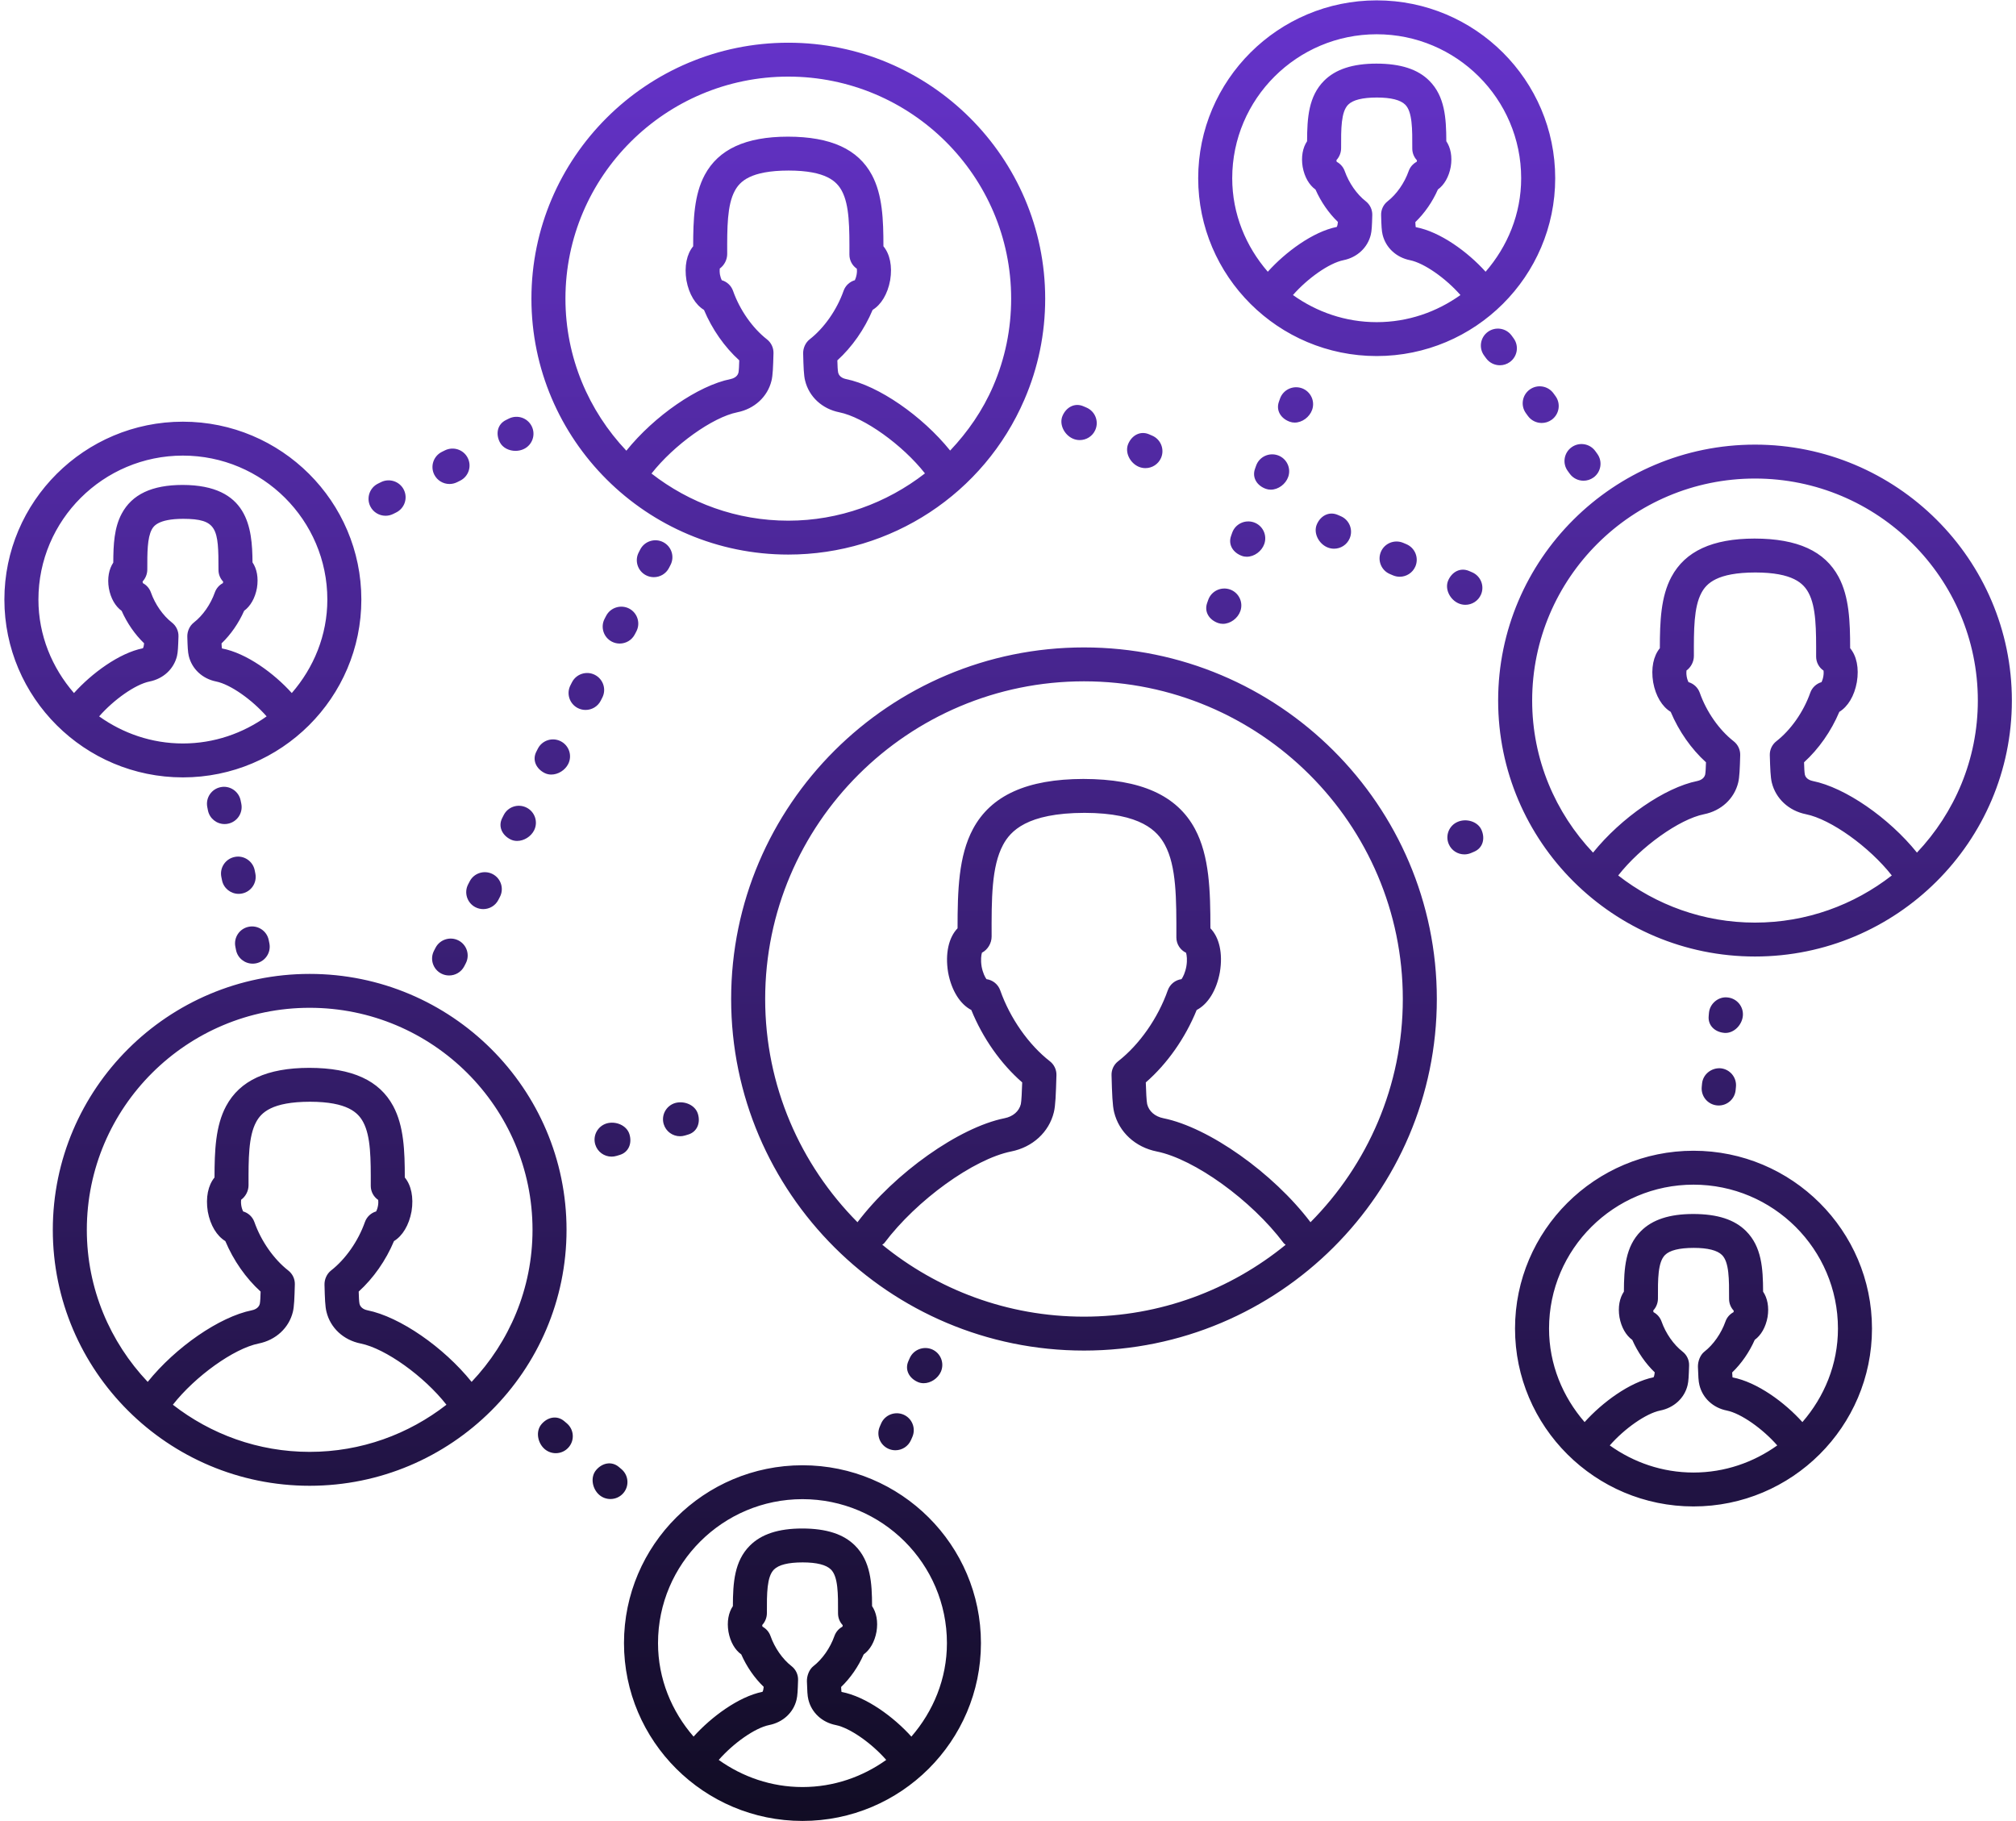 <svg width="300" height="271" viewBox="0 0 300 271" fill="none" xmlns="http://www.w3.org/2000/svg">
<path fill-rule="evenodd" clip-rule="evenodd" d="M178.302 26.518C178.302 11.927 190.22 0.055 204.865 0.055C219.511 0.055 231.429 11.927 231.429 26.518C231.429 41.109 219.511 52.979 204.865 52.979C190.22 52.979 178.302 41.109 178.302 26.518ZM199.927 38.713C197.786 39.141 194.576 41.422 192.403 43.901C195.927 46.417 200.21 47.936 204.865 47.936C209.52 47.936 213.804 46.417 217.328 43.901C215.154 41.422 211.945 39.141 209.809 38.713C207.774 38.303 206.216 36.852 205.746 34.931C205.603 34.36 205.563 33.6 205.523 31.997C205.503 31.198 205.864 30.438 206.492 29.948C207.827 28.907 208.994 27.234 209.618 25.468C209.834 24.85 210.271 24.362 210.818 24.072C210.822 24.051 210.827 24.03 210.83 24.008C210.833 23.992 210.836 23.976 210.839 23.96C210.845 23.924 210.851 23.888 210.858 23.854C210.424 23.396 210.161 22.779 210.161 22.108C210.171 19.149 210.176 16.64 209.109 15.572C208.406 14.871 206.991 14.514 204.9 14.511C202.74 14.514 201.324 14.871 200.624 15.572C199.555 16.64 199.56 19.149 199.57 22.05C199.57 22.723 199.307 23.361 198.868 23.834L198.891 23.955L198.913 24.074C199.458 24.364 199.892 24.847 200.11 25.462C200.737 27.231 201.904 28.907 203.239 29.948C203.867 30.438 204.228 31.198 204.208 31.997C204.168 33.6 204.128 34.36 203.985 34.933C203.515 36.852 201.957 38.303 199.927 38.713ZM210.675 33.797C214.341 34.483 218.449 37.514 221.072 40.434C224.324 36.679 226.364 31.854 226.364 26.518C226.364 14.709 216.718 5.098 204.865 5.098C193.013 5.098 183.366 14.709 183.366 26.518C183.366 31.854 185.407 36.679 188.659 40.434C191.281 37.514 195.372 34.478 198.923 33.767C199.016 33.602 199.066 33.34 199.096 33.027C197.726 31.709 196.564 30.028 195.758 28.204C194.822 27.534 194.122 26.346 193.849 24.835C193.598 23.329 193.859 21.973 194.506 21.017C194.516 17.528 194.73 14.323 197.038 12.012C198.745 10.304 201.292 9.471 204.82 9.466C208.442 9.471 210.986 10.304 212.693 12.012C215.011 14.334 215.215 17.553 215.225 21.015C215.872 21.968 216.133 23.314 215.887 24.807C215.611 26.328 214.909 27.519 213.972 28.197C213.167 30.03 211.995 31.721 210.617 33.047C210.63 33.355 210.645 33.62 210.675 33.797ZM117.306 82.518C96.229 82.518 79.081 65.436 79.081 44.436C79.081 23.439 96.229 6.356 117.306 6.356C138.386 6.356 155.534 23.439 155.534 44.436C155.534 49.647 154.495 54.7 152.444 59.45C146.406 73.466 132.614 82.518 117.306 82.518ZM109.712 61.348C106.028 62.089 100.282 66.216 96.949 70.461C102.575 74.839 109.632 77.475 117.306 77.475C124.86 77.475 131.936 74.867 137.643 70.439C134.308 66.201 128.579 62.089 124.897 61.348C122.345 60.841 120.393 59.037 119.808 56.638C119.61 55.868 119.567 54.609 119.517 52.618C119.492 51.818 119.853 50.987 120.486 50.492C122.641 48.809 124.531 46.112 125.53 43.28C125.806 42.492 126.443 41.915 127.211 41.694C127.299 41.509 127.409 41.219 127.477 40.831C127.538 40.476 127.532 40.186 127.507 39.986C126.83 39.528 126.401 38.755 126.401 37.895V37.878C126.411 33.888 126.419 30.535 125.274 28.404C124.521 27.001 122.943 25.387 117.361 25.378C111.67 25.387 110.094 27.001 109.341 28.404C108.195 30.535 108.204 33.889 108.214 37.776V37.79C108.214 38.648 107.782 39.473 107.105 39.961C107.082 40.166 107.077 40.476 107.14 40.876C107.21 41.237 107.313 41.514 107.404 41.694C108.169 41.915 108.807 42.492 109.085 43.28C110.084 46.112 111.971 48.809 114.127 50.492C114.762 50.987 115.12 51.748 115.103 52.548C115.048 54.609 115.002 55.868 114.804 56.656C114.222 59.037 112.27 60.841 109.712 61.348ZM147.794 57.459C149.571 53.339 150.469 48.956 150.469 44.436C150.469 26.22 135.593 11.399 117.306 11.399C99.022 11.399 84.143 26.22 84.143 44.436C84.143 53.194 87.606 61.143 93.207 67.062C97.368 61.896 103.878 57.379 108.719 56.403C108.949 56.356 109.717 56.153 109.891 55.447C109.958 55.085 109.988 54.397 110.008 53.621C107.818 51.638 105.968 48.991 104.759 46.114C103.496 45.347 102.528 43.781 102.151 41.732C101.805 39.613 102.201 37.792 103.15 36.647C103.155 32.647 103.293 28.974 104.871 26.028C106.924 22.208 110.967 20.342 117.244 20.334C123.645 20.342 127.691 22.208 129.743 26.028C131.329 28.995 131.462 32.694 131.462 36.644C132.413 37.787 132.812 39.598 132.466 41.689C132.092 43.766 131.116 45.339 129.856 46.112C128.644 48.991 126.795 51.635 124.606 53.621C124.624 54.412 124.654 55.09 124.729 55.455C124.897 56.153 125.663 56.356 125.891 56.403C130.729 57.376 137.232 61.886 141.392 67.042C144.01 64.275 146.231 61.088 147.794 57.459ZM224.678 53.872C225.81 53.056 226.068 51.478 225.247 50.35L224.951 49.94C224.128 48.806 222.547 48.561 221.415 49.374C220.284 50.19 220.025 51.768 220.846 52.896L221.142 53.304C221.636 53.987 222.414 54.35 223.195 54.35C223.709 54.35 224.229 54.195 224.678 53.872ZM229.421 62.937C228.637 62.937 227.862 62.577 227.368 61.894L227.072 61.484C226.251 60.355 226.507 58.777 227.639 57.962C228.768 57.146 230.349 57.394 231.175 58.529L231.471 58.937C232.294 60.065 232.035 61.644 230.904 62.459C230.454 62.782 229.935 62.937 229.421 62.937ZM191.946 62.757C192.177 62.842 192.421 62.879 192.662 62.879C193.776 62.879 194.877 62.062 195.259 60.978C195.723 59.668 195.03 58.227 193.71 57.761C192.39 57.309 190.947 57.992 190.481 59.305L190.312 59.78C189.848 61.093 190.624 62.294 191.946 62.757ZM186.754 69.764L186.922 69.289C187.386 67.976 188.83 67.29 190.149 67.745C191.469 68.208 192.162 69.649 191.698 70.962C191.316 72.046 190.215 72.861 189.103 72.861C188.86 72.861 188.619 72.826 188.385 72.741C187.065 72.278 186.287 71.078 186.754 69.764ZM32.833 117.126C31.463 117.396 30.574 118.725 30.846 120.091L30.943 120.586C31.182 121.787 32.241 122.617 33.42 122.617C33.588 122.617 33.754 122.602 33.922 122.567C35.29 122.297 36.181 120.969 35.91 119.6L35.809 119.108C35.538 117.737 34.178 116.841 32.833 117.126ZM32.936 130.479C32.665 129.11 33.556 127.785 34.923 127.512C36.264 127.224 37.629 128.12 37.902 129.493L38 129.988C38.271 131.354 37.383 132.682 36.013 132.952C35.844 132.988 35.681 133.003 35.513 133.003C34.331 133.003 33.272 132.172 33.036 130.974L32.936 130.479ZM35.122 141.36L35.024 140.865C34.753 139.499 35.641 138.171 37.011 137.901C38.366 137.625 39.717 138.511 39.987 139.879L40.088 140.375C40.359 141.743 39.468 143.068 38.098 143.341C37.93 143.374 37.767 143.389 37.599 143.389C36.419 143.389 35.36 142.561 35.122 141.36ZM179.632 89.725L179.8 89.25C180.267 87.939 181.71 87.256 183.03 87.709C184.35 88.172 185.042 89.613 184.578 90.926C184.197 92.007 183.095 92.825 181.981 92.825C181.74 92.825 181.496 92.787 181.266 92.704C179.945 92.242 179.168 91.038 179.632 89.725ZM183.361 79.269L183.193 79.744C182.729 81.055 183.504 82.258 184.824 82.721C185.057 82.806 185.298 82.841 185.542 82.841C186.654 82.841 187.758 82.023 188.137 80.943C188.603 79.629 187.911 78.188 186.591 77.726C185.271 77.273 183.825 77.956 183.361 79.269ZM253.234 161.725L253.283 161.222C253.421 159.834 254.687 158.861 256.052 158.958C257.441 159.096 258.462 160.329 258.326 161.715L258.277 162.218C258.148 163.521 257.046 164.494 255.761 164.494C255.676 164.494 255.593 164.489 255.508 164.482C254.118 164.346 253.101 163.113 253.234 161.725ZM256.773 153.698C258.09 153.698 259.236 152.475 259.355 151.149C259.477 149.763 258.452 148.537 257.055 148.415C255.736 148.265 254.437 149.313 254.31 150.706L254.267 151.207C254.143 152.592 255.197 153.568 256.586 153.688C256.608 153.691 256.633 153.693 256.654 153.694C256.696 153.697 256.737 153.698 256.773 153.698ZM235.639 71.529C234.859 71.529 234.083 71.167 233.589 70.484L233.293 70.076C232.47 68.948 232.728 67.37 233.86 66.554C234.992 65.736 236.575 65.986 237.396 67.12L237.692 67.53C238.513 68.658 238.257 70.236 237.125 71.052C236.673 71.374 236.154 71.529 235.639 71.529ZM136.576 205.638C136.857 205.761 137.153 205.818 137.449 205.818C138.508 205.818 139.572 205.105 140.012 204.11C140.571 202.834 139.991 201.348 138.712 200.788C137.442 200.245 135.939 200.81 135.374 202.086L135.171 202.546C134.611 203.822 135.294 205.078 136.576 205.638ZM130.925 212.265L131.126 211.799C131.69 210.521 133.188 209.951 134.458 210.496C135.741 211.051 136.323 212.54 135.766 213.815L135.563 214.278C135.146 215.226 134.217 215.794 133.244 215.794C132.902 215.794 132.561 215.727 132.23 215.584C130.947 215.024 130.365 213.54 130.925 212.265ZM90.838 223.051C91.555 223.051 92.271 222.748 92.77 222.158C93.676 221.097 93.543 219.506 92.474 218.603L92.09 218.278C91.021 217.383 89.621 217.668 88.712 218.738C87.806 219.801 88.132 221.555 89.201 222.456C89.676 222.856 90.261 223.051 90.838 223.051ZM81.069 215.634C80 214.732 79.673 212.978 80.579 211.917C81.488 210.847 82.888 210.561 83.955 211.457L84.341 211.782C85.41 212.683 85.543 214.274 84.637 215.334C84.138 215.927 83.422 216.23 82.705 216.23C82.125 216.23 81.543 216.032 81.069 215.634ZM56.706 71.735L56.252 71.96C54.999 72.578 54.485 74.091 55.102 75.339C55.544 76.23 56.442 76.743 57.373 76.743C57.755 76.743 58.133 76.66 58.495 76.482L58.949 76.257C60.201 75.639 60.716 74.129 60.096 72.878C59.479 71.625 57.945 71.122 56.706 71.735ZM65.756 67.237L66.21 67.012C67.46 66.396 68.978 66.892 69.605 68.14C70.23 69.385 69.726 70.901 68.473 71.524L68.019 71.75C67.653 71.93 67.266 72.017 66.887 72.017C65.961 72.017 65.068 71.507 64.621 70.621C63.999 69.376 64.503 67.862 65.756 67.237ZM74.368 65.781C74.792 66.634 75.748 67.087 76.712 67.087C77.151 67.087 77.593 66.992 77.987 66.796C79.239 66.174 79.744 64.66 79.119 63.412C78.486 62.164 76.983 61.666 75.723 62.284L75.272 62.509C74.022 63.132 73.741 64.535 74.368 65.781ZM90.2 91.632C90.843 90.391 92.386 89.921 93.611 90.546C94.853 91.187 95.342 92.708 94.7 93.946L94.466 94.394C94.017 95.261 93.132 95.759 92.218 95.759C91.822 95.759 91.427 95.669 91.056 95.479C89.814 94.839 89.325 93.318 89.967 92.08L90.2 91.632ZM65.67 144.867C66.041 145.057 66.435 145.147 66.832 145.147C67.748 145.147 68.631 144.652 69.083 143.784L69.314 143.336C69.956 142.096 69.467 140.577 68.227 139.937C67 139.307 65.461 139.779 64.814 141.02L64.583 141.468C63.938 142.708 64.428 144.227 65.67 144.867ZM74.955 121.284C75.585 120.033 77.106 119.54 78.358 120.171C79.603 120.799 80.107 122.317 79.475 123.56C79.005 124.488 77.966 125.128 76.952 125.128C76.611 125.128 76.275 125.056 75.959 124.898C74.714 124.268 74.097 122.975 74.729 121.731L74.955 121.284ZM69.894 131.147L69.66 131.598C69.018 132.836 69.512 134.357 70.754 134.995C71.124 135.182 71.52 135.273 71.912 135.273C72.825 135.273 73.716 134.772 74.16 133.902L74.393 133.451C75.036 132.213 74.541 130.692 73.299 130.054C72.064 129.424 70.526 129.907 69.894 131.147ZM89.39 104.269C88.943 105.139 88.055 105.637 87.139 105.637C86.75 105.637 86.353 105.549 85.982 105.359C84.742 104.722 84.248 103.203 84.89 101.962L85.121 101.512C85.756 100.271 87.287 99.783 88.529 100.421C89.769 101.059 90.266 102.578 89.621 103.818L89.39 104.269ZM81.038 115.02C81.354 115.178 81.691 115.253 82.032 115.253C83.046 115.253 84.085 114.613 84.554 113.682C85.186 112.439 84.682 110.923 83.435 110.293C82.19 109.665 80.662 110.157 80.034 111.408L79.806 111.856C79.174 113.099 79.791 114.392 81.038 115.02ZM95.277 81.753C95.922 80.512 97.463 80.039 98.69 80.67C99.932 81.31 100.421 82.829 99.777 84.069L99.546 84.517C99.097 85.385 98.211 85.88 97.295 85.88C96.901 85.88 96.504 85.79 96.133 85.6C94.893 84.96 94.404 83.442 95.046 82.201L95.277 81.753ZM90.273 167.163C88.938 167.566 88.177 168.974 88.584 170.307C88.91 171.398 89.919 172.103 91.006 172.103C91.249 172.103 91.49 172.068 91.738 171.996L92.223 171.851C93.558 171.45 94.077 170.115 93.671 168.779C93.269 167.446 91.633 166.77 90.273 167.163ZM101.192 169.069C100.103 169.069 99.097 168.364 98.768 167.273C98.364 165.94 99.124 164.531 100.459 164.129C101.819 163.744 103.455 164.411 103.857 165.745C104.263 167.081 103.744 168.416 102.409 168.817L101.925 168.962C101.676 169.034 101.435 169.069 101.192 169.069ZM216.911 122.292C215.629 122.84 215.037 124.326 215.591 125.604C216 126.56 216.936 127.13 217.915 127.13C218.251 127.13 218.592 127.062 218.919 126.922L219.383 126.722C220.663 126.174 221.024 124.789 220.47 123.508C219.923 122.227 218.191 121.732 216.911 122.292ZM208.293 85.818C207.96 85.818 207.626 85.753 207.297 85.615L206.828 85.415C205.543 84.87 204.946 83.389 205.493 82.106C206.042 80.825 207.515 80.232 208.815 80.775L209.287 80.975C210.572 81.523 211.169 83.001 210.622 84.285C210.211 85.243 209.277 85.818 208.293 85.818ZM219.066 85.156L218.602 84.956C217.305 84.408 216.06 85.093 215.505 86.371C214.953 87.652 215.779 89.238 217.059 89.786C217.385 89.926 217.726 89.993 218.062 89.993C219.041 89.993 219.975 89.423 220.386 88.468C220.941 87.189 220.346 85.706 219.066 85.156ZM200.84 80.12C200.431 81.075 199.495 81.645 198.516 81.645C198.18 81.645 197.839 81.578 197.513 81.438C196.233 80.89 195.407 79.304 195.959 78.023C196.509 76.745 197.766 76.06 199.056 76.608L199.52 76.808C200.8 77.356 201.395 78.841 200.84 80.12ZM170.989 64.621C169.699 64.073 168.445 64.758 167.895 66.036C167.34 67.317 168.166 68.9 169.448 69.451C169.774 69.591 170.116 69.656 170.45 69.656C171.431 69.656 172.364 69.086 172.776 68.133C173.328 66.854 172.736 65.368 171.453 64.821L170.989 64.621ZM160.675 65.483C160.339 65.483 159.998 65.418 159.672 65.278C158.392 64.728 157.566 63.145 158.118 61.864C158.673 60.588 159.925 59.895 161.215 60.448L161.679 60.648C162.959 61.196 163.554 62.682 162.999 63.96C162.59 64.915 161.654 65.483 160.675 65.483ZM108.801 148.647C108.801 177.491 132.358 200.96 161.307 200.96C190.26 200.96 213.814 177.491 213.814 148.647C213.814 119.8 190.26 96.334 161.307 96.334C132.358 96.334 108.801 119.8 108.801 148.647ZM131.38 185.139L131.423 185.109C131.487 185.065 131.551 185.021 131.602 184.956C136.398 178.574 144.868 172.463 150.474 171.335C153.663 170.702 156.098 168.464 156.823 165.504C157.066 164.531 157.124 162.87 157.209 159.979C157.23 159.176 156.868 158.41 156.236 157.917C153.066 155.448 150.301 151.504 148.843 147.361C148.521 146.451 147.721 145.82 146.795 145.695C146.579 145.402 146.248 144.75 146.075 143.822C145.917 142.843 146.014 142.106 146.123 141.76C146.983 141.315 147.563 140.35 147.563 139.356C147.548 133.766 147.538 128.94 149.259 125.724C150.351 123.682 152.78 120.966 161.388 120.951C169.827 120.966 172.262 123.68 173.353 125.719C175.073 128.918 175.065 133.717 175.055 139.424L175.054 139.489C175.054 140.482 175.632 141.36 176.498 141.77C176.603 142.123 176.701 142.846 176.543 143.782C176.37 144.745 176.033 145.4 175.82 145.695C174.897 145.82 174.096 146.451 173.775 147.361C172.314 151.504 169.551 155.448 166.382 157.917C165.749 158.41 165.388 159.171 165.408 159.971C165.481 162.75 165.546 164.506 165.792 165.494C166.52 168.464 168.952 170.702 172.131 171.335C177.74 172.463 186.214 178.574 191.015 184.956C191.066 185.022 191.13 185.071 191.193 185.12C191.223 185.143 191.252 185.166 191.28 185.19C191.293 185.201 191.304 185.212 191.316 185.223C183.135 191.9 172.686 195.915 161.307 195.915C149.924 195.915 139.472 191.895 131.289 185.213C131.317 185.186 131.348 185.162 131.38 185.139ZM208.752 148.647C208.752 161.585 203.497 173.319 195.015 181.864C189.469 174.537 179.875 167.748 173.125 166.39C171.875 166.142 170.969 165.359 170.708 164.289C170.61 163.853 170.545 162.382 170.505 161.062C173.7 158.278 176.385 154.455 178.076 150.285C179.727 149.435 181.037 147.389 181.532 144.64C181.996 141.845 181.434 139.472 180.119 138.126C180.121 132.577 179.983 127.377 177.823 123.342C175.142 118.352 169.774 115.92 161.215 115.905C152.838 115.92 147.462 118.354 144.787 123.35C142.642 127.359 142.494 132.517 142.494 138.128C141.189 139.476 140.624 141.858 141.086 144.679C141.585 147.401 142.89 149.435 144.541 150.285C146.233 154.455 148.918 158.278 152.113 161.059C152.068 162.38 152.007 163.861 151.909 164.296C151.646 165.359 150.743 166.142 149.48 166.39C142.732 167.748 133.143 174.537 127.602 181.864C119.118 173.319 113.865 161.585 113.865 148.647C113.865 122.584 135.146 101.379 161.307 101.379C187.469 101.379 208.752 122.584 208.752 148.647ZM261.158 66.159C240.086 66.159 222.938 83.244 222.938 104.241C222.938 125.241 240.086 142.326 261.158 142.326C282.237 142.326 299.386 125.241 299.386 104.241C299.386 83.244 282.237 66.159 261.158 66.159ZM240.804 130.267C244.13 126.024 249.88 121.897 253.574 121.156C256.132 120.644 258.08 118.837 258.661 116.443C258.855 115.661 258.904 114.375 258.96 112.354C258.977 111.553 258.62 110.79 257.983 110.295C255.829 108.614 253.941 105.92 252.943 103.083C252.663 102.298 252.027 101.72 251.26 101.497C251.17 101.317 251.063 101.042 250.997 100.672C250.934 100.279 250.939 99.971 250.966 99.769C251.634 99.281 252.066 98.463 252.066 97.605V97.591C252.056 93.705 252.047 90.346 253.193 88.212C253.946 86.806 255.522 85.193 261.219 85.183C266.803 85.193 268.377 86.806 269.13 88.212C270.276 90.345 270.267 93.704 270.257 97.684V97.7C270.257 98.558 270.687 99.331 271.365 99.789C271.384 99.989 271.389 100.281 271.328 100.644C271.263 101.03 271.151 101.315 271.063 101.497C270.298 101.722 269.657 102.298 269.383 103.083C268.384 105.92 266.494 108.614 264.337 110.295C263.706 110.79 263.344 111.553 263.363 112.354C263.419 114.375 263.47 115.661 263.66 116.443C264.245 118.837 266.193 120.644 268.749 121.156C272.443 121.897 278.19 126.024 281.518 130.267C275.892 134.644 268.836 137.281 261.158 137.281C253.485 137.281 246.431 134.647 240.804 130.267ZM285.261 126.865C281.1 121.699 274.593 117.181 269.749 116.211C269.516 116.163 268.749 115.958 268.581 115.273C268.511 114.908 268.481 114.212 268.46 113.427C270.646 111.441 272.497 108.799 273.709 105.922C274.974 105.147 275.948 103.571 276.317 101.5C276.67 99.406 276.276 97.595 275.319 96.449C275.319 92.5 275.185 88.8 273.599 85.838C271.547 82.013 267.502 80.147 261.095 80.137C254.818 80.147 250.776 82.013 248.724 85.838C247.145 88.782 247.006 92.457 247.001 96.452C246.054 97.597 245.658 99.418 246.008 101.53C246.38 103.584 247.349 105.152 248.617 105.925C249.826 108.799 251.675 111.441 253.866 113.427C253.842 114.21 253.815 114.9 253.747 115.253C253.574 115.958 252.807 116.163 252.576 116.211C247.733 117.181 241.22 121.699 237.059 126.867C231.461 120.949 228 112.997 228 104.241C228 86.026 242.875 71.205 261.158 71.205C279.446 71.205 294.321 86.026 294.321 104.241C294.321 112.997 290.86 120.946 285.261 126.865ZM46.081 221.079C25.006 221.079 7.858 203.994 7.858 182.997C7.858 162 25.006 144.915 46.081 144.915C67.158 144.915 84.306 162 84.306 182.997C84.306 203.994 67.158 221.079 46.081 221.079ZM38.489 199.912C34.8 200.652 29.056 204.777 25.724 209.02C31.35 213.397 38.404 216.034 46.081 216.034C53.755 216.034 60.809 213.4 66.435 209.022C63.105 204.777 57.359 200.652 53.67 199.912C51.112 199.399 49.165 197.593 48.583 195.199C48.385 194.429 48.339 193.168 48.289 191.177C48.264 190.379 48.626 189.546 49.258 189.051C51.416 187.37 53.303 184.673 54.302 181.839C54.581 181.053 55.218 180.476 55.978 180.255C56.074 180.07 56.181 179.783 56.252 179.39C56.309 179.032 56.304 178.745 56.279 178.547C55.602 178.087 55.173 177.314 55.173 176.456V176.439C55.183 172.447 55.191 169.093 54.046 166.965C53.293 165.559 51.717 163.946 46.134 163.936C40.442 163.946 38.866 165.559 38.113 166.965C36.968 169.094 36.976 172.448 36.986 176.334V176.348C36.986 177.209 36.557 178.034 35.88 178.522C35.854 178.725 35.85 179.035 35.915 179.435C35.982 179.798 36.088 180.075 36.176 180.255C36.941 180.476 37.581 181.053 37.857 181.839C38.856 184.673 40.745 187.37 42.901 189.051C43.534 189.546 43.895 190.306 43.875 191.107C43.82 193.168 43.775 194.429 43.579 195.217C42.994 197.593 41.047 199.399 38.489 199.912ZM79.244 182.997C79.244 164.779 64.365 149.958 46.081 149.958C27.794 149.958 12.92 164.779 12.92 182.997C12.92 191.752 16.381 199.702 21.979 205.62C26.14 200.452 32.653 195.937 37.491 194.964C37.724 194.919 38.489 194.714 38.663 194.006C38.733 193.646 38.761 192.958 38.781 192.183C36.59 190.196 34.743 187.55 33.531 184.673C32.268 183.903 31.3 182.339 30.923 180.293C30.579 178.177 30.974 176.356 31.922 175.207C31.927 171.208 32.068 167.533 33.644 164.586C35.696 160.766 39.742 158.903 46.016 158.893C52.42 158.903 56.463 160.766 58.515 164.586C60.102 167.553 60.237 171.255 60.237 175.205C61.186 176.348 61.582 178.159 61.241 180.248C60.864 182.322 59.891 183.898 58.628 184.671C57.424 187.55 55.569 190.194 53.378 192.183C53.399 192.973 53.426 193.648 53.501 194.013C53.67 194.714 54.435 194.919 54.668 194.964C59.509 195.937 66.019 200.455 70.18 205.62C75.781 199.702 79.244 191.752 79.244 182.997ZM119.418 270.95C134.064 270.95 145.974 259.079 145.974 244.489C145.974 229.897 134.064 218.028 119.418 218.028C104.77 218.028 92.855 229.897 92.855 244.489C92.855 259.079 104.77 270.95 119.418 270.95ZM106.954 261.873C109.127 259.391 112.332 257.11 114.462 256.682C116.51 256.278 118.073 254.825 118.527 252.931C118.681 252.331 118.711 251.532 118.761 249.977C118.784 249.176 118.425 248.409 117.785 247.915C116.45 246.876 115.283 245.203 114.66 243.438C114.442 242.82 114.008 242.334 113.463 242.043C113.448 241.966 113.436 241.881 113.421 241.803C113.86 241.331 114.121 240.692 114.121 240.02C114.111 237.119 114.106 234.61 115.175 233.541C115.877 232.841 117.29 232.483 119.451 232.481C121.539 232.483 122.952 232.841 123.654 233.541C124.723 234.61 124.719 237.119 124.708 240.078C124.708 240.748 124.97 241.365 125.406 241.825C125.396 241.895 125.381 241.973 125.366 242.043C124.821 242.334 124.387 242.82 124.169 243.438C123.547 245.203 122.38 246.876 121.045 247.915C120.407 248.409 120.056 249.37 120.076 250.174C120.119 251.532 120.149 252.331 120.292 252.89C120.759 254.825 122.319 256.278 124.362 256.682C126.495 257.11 129.705 259.391 131.881 261.871C128.357 264.386 124.074 265.907 119.418 265.907C114.763 265.907 110.48 264.386 106.954 261.873ZM119.418 223.07C131.271 223.07 140.912 232.678 140.912 244.489C140.912 249.823 138.872 254.648 135.622 258.403C133.002 255.488 128.894 252.452 125.223 251.752C125.198 251.58 125.178 251.329 125.168 251.016C126.548 249.692 127.72 248.002 128.525 246.171C129.459 245.496 130.162 244.3 130.435 242.777C130.681 241.283 130.42 239.938 129.773 238.985C129.763 235.523 129.559 232.301 127.241 229.982C125.534 228.274 122.987 227.44 119.368 227.436C115.842 227.44 113.295 228.274 111.591 229.982C109.28 232.291 109.069 235.498 109.059 238.987C108.412 239.943 108.148 241.295 108.402 242.803C108.673 244.314 109.37 245.501 110.309 246.174C111.109 247.997 112.271 249.677 113.647 250.999C113.616 251.307 113.569 251.563 113.468 251.738C109.915 252.45 105.827 255.486 103.21 258.403C99.957 254.648 97.919 249.823 97.919 244.489C97.919 232.678 107.566 223.07 119.418 223.07ZM225.451 197.689C225.451 212.282 237.366 224.154 252.01 224.154C266.657 224.154 278.569 212.282 278.569 197.689C278.569 183.098 266.657 171.228 252.01 171.228C237.366 171.228 225.451 183.098 225.451 197.689ZM239.549 215.074C241.717 212.595 244.927 210.313 247.057 209.883C249.105 209.478 250.667 208.025 251.123 206.134C251.277 205.533 251.303 204.733 251.354 203.179C251.379 202.376 251.017 201.608 250.38 201.116C249.044 200.075 247.878 198.404 247.256 196.638C247.038 196.025 246.603 195.537 246.059 195.247L246.013 195.004C246.455 194.532 246.717 193.894 246.717 193.221C246.705 190.319 246.7 187.813 247.769 186.742C248.471 186.042 249.885 185.684 252.047 185.682C254.133 185.684 255.547 186.042 256.249 186.742C257.318 187.813 257.31 190.319 257.303 193.281C257.303 193.954 257.565 194.572 258 195.03C257.995 195.052 257.993 195.076 257.988 195.1C257.981 195.148 257.971 195.199 257.966 195.247C257.417 195.535 256.98 196.023 256.764 196.638C256.139 198.404 254.974 200.075 253.638 201.116C253.001 201.608 252.649 202.572 252.668 203.374C252.715 204.733 252.744 205.533 252.892 206.101C253.361 208.03 254.925 209.481 256.958 209.883C259.091 210.313 262.299 212.592 264.473 215.074C260.954 217.59 256.667 219.109 252.01 219.109C247.356 219.109 243.071 217.59 239.549 215.074ZM273.505 197.689C273.505 203.024 271.467 207.852 268.214 211.604C265.601 208.69 261.493 205.656 257.815 204.953C257.794 204.78 257.774 204.533 257.762 204.22C259.142 202.892 260.313 201.201 261.121 199.367C262.054 198.689 262.756 197.499 263.033 195.965C263.276 194.482 263.009 193.141 262.365 192.193C262.355 188.726 262.151 185.502 259.834 183.185C258.129 181.474 255.583 180.641 251.964 180.639C248.437 180.641 245.891 181.474 244.184 183.185C241.875 185.491 241.662 188.698 241.652 192.191C241.004 193.146 240.744 194.497 240.994 196.008C241.268 197.516 241.966 198.702 242.899 199.377C243.705 201.198 244.866 202.879 246.241 204.203C246.212 204.508 246.161 204.768 246.064 204.938C242.51 205.656 238.42 208.69 235.805 211.604C232.552 207.85 230.512 203.024 230.512 197.689C230.512 185.882 240.159 176.274 252.01 176.274C263.864 176.274 273.505 185.882 273.505 197.689ZM53.772 89.212C53.772 103.803 41.862 115.673 27.216 115.673C12.571 115.673 0.653 103.803 0.653 89.212C0.653 74.621 12.571 62.746 27.216 62.746C41.862 62.746 53.772 74.621 53.772 89.212ZM22.26 101.404C20.13 101.834 16.925 104.116 14.754 106.595C18.278 109.109 22.561 110.627 27.216 110.627C31.869 110.627 36.153 109.109 39.676 106.595C37.503 104.116 34.296 101.834 32.16 101.404C30.123 100.996 28.567 99.546 28.095 97.62C27.947 97.019 27.914 96.181 27.874 94.753C27.849 93.947 28.21 93.127 28.843 92.632C30.178 91.598 31.345 89.925 31.967 88.159C32.185 87.544 32.619 87.056 33.169 86.768C33.179 86.693 33.194 86.618 33.209 86.543C32.773 86.085 32.512 85.47 32.512 84.802C32.522 78.646 32.334 77.21 27.252 77.2C23.444 77.208 22.819 78.361 22.581 78.799L22.579 78.803C21.914 80.048 21.916 82.285 21.919 84.662L21.919 84.742C21.919 85.412 21.658 86.05 21.219 86.523C21.234 86.603 21.249 86.688 21.261 86.768C21.806 87.058 22.243 87.544 22.459 88.159C23.083 89.922 24.25 91.596 25.585 92.634C26.223 93.129 26.584 93.897 26.559 94.7C26.509 96.246 26.479 97.037 26.336 97.622C25.866 99.548 24.303 100.996 22.26 101.404ZM48.711 89.212C48.711 77.4 39.069 67.792 27.216 67.792C15.364 67.792 5.718 77.4 5.718 89.212C5.718 94.545 7.755 99.37 11.008 103.125C13.627 100.208 17.718 97.172 21.267 96.459C21.367 96.296 21.417 96.031 21.445 95.721C20.072 94.398 18.91 92.717 18.102 90.895C17.168 90.218 16.471 89.037 16.2 87.529C15.946 86.023 16.215 84.669 16.857 83.714C16.867 81.017 16.99 78.523 18.112 76.432C19.645 73.563 22.607 72.165 27.166 72.157C36.921 72.174 37.541 78.523 37.576 83.681C38.223 84.624 38.484 85.97 38.238 87.486C37.96 89.014 37.257 90.205 36.329 90.886C35.518 92.722 34.351 94.41 32.966 95.738C32.981 96.048 32.996 96.309 33.026 96.486C36.695 97.177 40.8 100.208 43.42 103.123C46.673 99.37 48.711 94.545 48.711 89.212Z" fill="url(#paint0_linear_16_1925)"/>
<defs>
<linearGradient id="paint0_linear_16_1925" x1="150.02" y1="0.055" x2="150.02" y2="270.95" gradientUnits="userSpaceOnUse">
<stop stop-color="#6633CC"/>
<stop offset="1" stop-color="#110C24"/>
</linearGradient>
</defs>
</svg>
